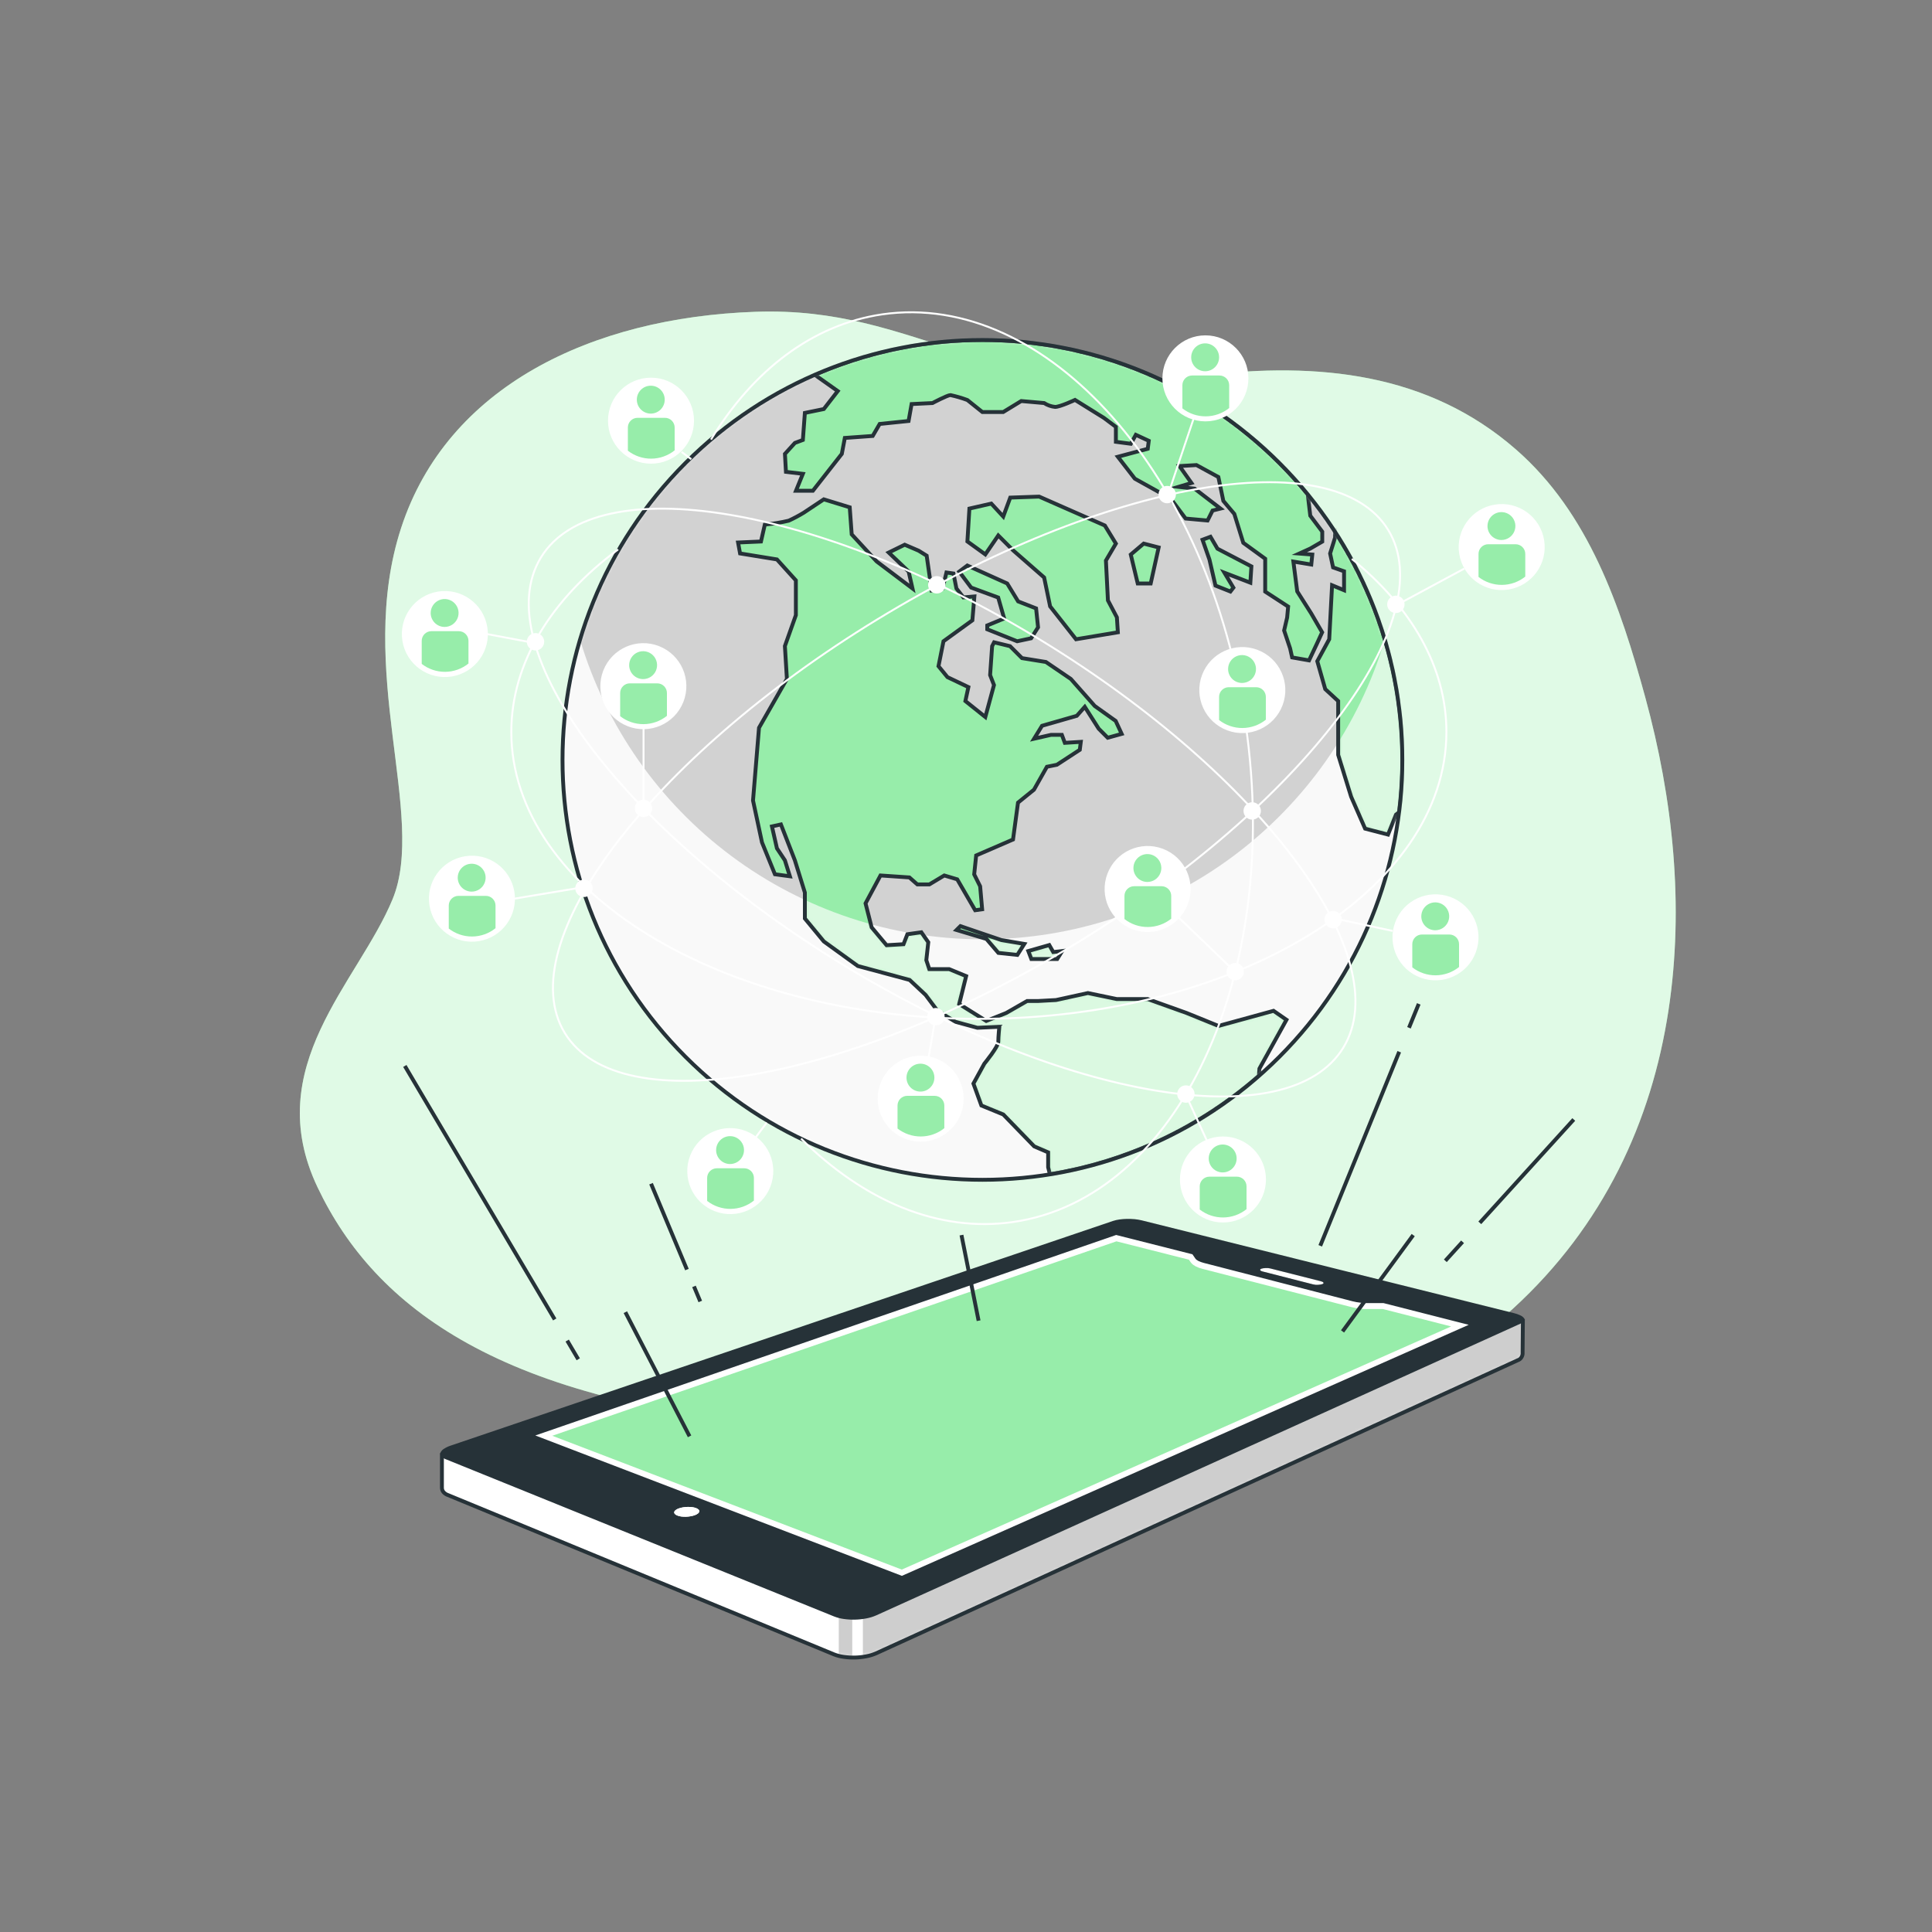 <svg width="500" height="500" viewBox="0 0 500 500" fill="none" xmlns="http://www.w3.org/2000/svg">
<rect x="0" y="0" width="500" height="500" fill="#808080" stroke="none"/>
<path d="M431.8 261.49C435.91 234.49 432.97 206.69 425.8 180.49C419.36 156.98 411.24 132.84 392.34 116.33C369.44 96.33 340.85 93.72 311.83 97.11C254.4 103.8 238 79.2 195.51 80.69C153.02 82.18 115.75 100.07 103.82 136.6C91.89 173.13 110.53 211.15 101.58 232.76C92.63 254.37 67.29 276 82.2 307.31C97.11 338.62 129.91 363.22 206 369.18C282.09 375.14 348.38 378.13 391.62 338.62C415 317.21 427.42 290.23 431.8 261.49Z" fill="#97EDAA"/>
<path opacity="0.7" d="M431.8 261.49C435.91 234.49 432.97 206.69 425.8 180.49C419.36 156.98 411.24 132.84 392.34 116.33C369.44 96.33 340.85 93.72 311.83 97.11C254.4 103.8 238 79.2 195.51 80.69C153.02 82.18 115.75 100.07 103.82 136.6C91.89 173.13 110.53 211.15 101.58 232.76C92.63 254.37 67.29 276 82.2 307.31C97.11 338.62 129.91 363.22 206 369.18C282.09 375.14 348.38 378.13 391.62 338.62C415 317.21 427.42 290.23 431.8 261.49Z" fill="white"/>
<path d="M394.05 350L394.12 341.8L292.07 317L114.37 376.46V385C114.362 385.411 114.501 385.811 114.76 386.13C115.071 386.495 115.475 386.768 115.93 386.92L215.83 428.15C216.647 428.469 217.5 428.687 218.37 428.8C220.311 429.077 222.285 429.026 224.21 428.65C225.091 428.486 225.95 428.221 226.77 427.86L392.86 352C393.205 351.879 393.5 351.647 393.7 351.34C393.973 350.949 394.097 350.474 394.05 350Z" fill="white"/>
<mask id="mask0_299543_136" style="mask-type:luminance" maskUnits="userSpaceOnUse" x="114" y="317" width="281" height="112">
<path d="M394.05 350L394.12 341.8L292.07 317L114.37 376.46V385C114.362 385.411 114.501 385.811 114.76 386.13C115.071 386.495 115.475 386.768 115.93 386.92L215.83 428.15C216.647 428.469 217.5 428.687 218.37 428.8C220.311 429.077 222.285 429.026 224.21 428.65C225.091 428.486 225.95 428.221 226.77 427.86L392.86 352C393.205 351.879 393.5 351.647 393.7 351.34C393.973 350.949 394.097 350.474 394.05 350Z" fill="white"/>
</mask>
<g mask="url(#mask0_299543_136)">
<path opacity="0.2" d="M393.7 351.36C393.97 350.972 394.094 350.501 394.05 350.03L394.12 341.83L292.07 317L223.31 340V428.76C223.61 428.76 223.92 428.68 224.21 428.62C225.091 428.456 225.95 428.191 226.77 427.83L392.86 352C393.202 351.884 393.497 351.659 393.7 351.36Z" fill="#0B0B0B"/>
<path opacity="0.2" d="M220.56 429.13V415.36H217.08V428.7C218.21 429.028 219.384 429.174 220.56 429.13Z" fill="#0B0B0B"/>
</g>
<path d="M394.05 350L394.12 341.8L292.07 317L114.37 376.46V385C114.362 385.411 114.501 385.811 114.76 386.13C115.071 386.495 115.475 386.768 115.93 386.92L215.83 428.15C216.647 428.469 217.5 428.687 218.37 428.8C220.311 429.077 222.285 429.026 224.21 428.65C225.091 428.486 225.95 428.221 226.77 427.86L392.86 352C393.205 351.879 393.5 351.647 393.7 351.34C393.973 350.949 394.097 350.474 394.05 350Z" stroke="#263238" stroke-miterlimit="10"/>
<path d="M341.84 331.61L328.77 328.3C328.577 328.25 328.379 328.216 328.18 328.2C327.97 328.2 327.75 328.2 327.54 328.2C327.339 328.206 327.139 328.223 326.94 328.25C326.774 328.276 326.61 328.316 326.45 328.37C326.339 328.404 326.239 328.466 326.16 328.55C326.144 328.579 326.136 328.612 326.136 328.645C326.136 328.678 326.144 328.711 326.16 328.74C326.207 328.825 326.281 328.892 326.37 328.93C326.508 329.005 326.656 329.059 326.81 329.09L339.88 332.43C340.081 332.475 340.285 332.508 340.49 332.53H341.14C341.344 332.521 341.548 332.501 341.75 332.47C341.917 332.447 342.081 332.406 342.24 332.35C342.346 332.312 342.441 332.25 342.52 332.17C342.539 332.14 342.548 332.105 342.548 332.07C342.548 332.035 342.539 332 342.52 331.97C342.467 331.884 342.391 331.815 342.3 331.77C342.156 331.701 342.005 331.648 341.85 331.61" fill="white"/>
<path d="M380.13 342.9L358.08 337.28H354.47C354.07 337.28 353.68 337.28 353.29 337.28C352.9 337.28 352.51 337.23 352.14 337.18C351.77 337.13 351.39 337.08 351.03 337.02C350.67 336.96 350.34 336.88 350.03 336.8L311.58 326.93L310.8 326.69C310.56 326.6 310.35 326.51 310.16 326.42C309.992 326.333 309.832 326.232 309.68 326.12C309.565 326.032 309.464 325.928 309.38 325.81L308.61 324.69L288.87 319.69L138.54 371.5L233.42 407.83L380.13 342.9Z" fill="#97EDAA" stroke="white" stroke-width="3" stroke-miterlimit="10"/>
<path d="M394.41 341.13C394.163 340.827 393.848 340.587 393.49 340.43C392.945 340.164 392.371 339.963 391.78 339.83L295.49 315.83C294.884 315.685 294.27 315.581 293.65 315.52C292.985 315.462 292.317 315.438 291.65 315.45C291.001 315.458 290.353 315.508 289.71 315.6C289.153 315.675 288.605 315.798 288.07 315.97L116.67 374.11C116.038 374.311 115.435 374.597 114.88 374.96C114.504 375.178 114.203 375.506 114.02 375.9C113.956 376.05 113.933 376.215 113.954 376.376C113.975 376.538 114.039 376.692 114.14 376.82C114.445 377.189 114.847 377.466 115.3 377.62L215.84 418.33C216.657 418.652 217.51 418.874 218.38 418.99C220.321 419.267 222.295 419.216 224.22 418.84C225.101 418.676 225.96 418.411 226.78 418.05L393.65 342.49C393.997 342.362 394.295 342.128 394.5 341.82C394.549 341.708 394.566 341.584 394.55 341.463C394.534 341.341 394.486 341.226 394.41 341.13ZM233.41 407.83L138.54 371.5L288.86 319.61L308.6 324.61L309.37 325.73C309.454 325.848 309.555 325.952 309.67 326.04C309.822 326.152 309.982 326.253 310.15 326.34C310.34 326.43 310.55 326.52 310.79 326.61L311.57 326.85L350 336.76C350.32 336.84 350.66 336.92 351 336.98C351.34 337.04 351.73 337.1 352.11 337.14C352.49 337.18 352.87 337.22 353.26 337.24C353.65 337.26 354.04 337.24 354.44 337.24H358.05L380.1 342.86L233.41 407.83ZM326.15 328.52C326.229 328.436 326.329 328.374 326.44 328.34C326.6 328.286 326.764 328.246 326.93 328.22C327.129 328.193 327.329 328.176 327.53 328.17C327.74 328.17 327.96 328.17 328.17 328.17C328.369 328.186 328.567 328.22 328.76 328.27L341.83 331.58C341.985 331.618 342.136 331.671 342.28 331.74C342.371 331.785 342.447 331.854 342.5 331.94C342.519 331.97 342.528 332.005 342.528 332.04C342.528 332.075 342.519 332.11 342.5 332.14C342.421 332.22 342.326 332.282 342.22 332.32C342.061 332.376 341.897 332.417 341.73 332.44C341.528 332.471 341.324 332.491 341.12 332.5H340.47C340.265 332.478 340.061 332.445 339.86 332.4L326.79 329.06C326.636 329.029 326.488 328.975 326.35 328.9C326.261 328.862 326.187 328.795 326.14 328.71C326.127 328.679 326.122 328.646 326.126 328.612C326.129 328.579 326.141 328.548 326.16 328.52H326.15ZM180.67 391.66C180.436 391.848 180.172 391.997 179.89 392.1C179.524 392.237 179.146 392.337 178.76 392.4C178.348 392.478 177.93 392.522 177.51 392.53C177.102 392.541 176.695 392.521 176.29 392.47C175.948 392.42 175.613 392.332 175.29 392.21C175.046 392.122 174.824 391.982 174.64 391.8C174.581 391.738 174.536 391.664 174.508 391.583C174.48 391.502 174.471 391.415 174.48 391.33C174.529 391.136 174.646 390.966 174.81 390.85C175.042 390.658 175.306 390.509 175.59 390.41C175.956 390.273 176.334 390.173 176.72 390.11C177.13 390.039 177.544 389.999 177.96 389.99C178.364 389.979 178.769 389.999 179.17 390.05C179.511 390.098 179.846 390.181 180.17 390.3C180.414 390.382 180.637 390.519 180.82 390.7C180.884 390.759 180.933 390.832 180.963 390.914C180.992 390.996 181.002 391.084 180.99 391.17C180.947 391.367 180.833 391.542 180.67 391.66Z" fill="#263238"/>
<path d="M180.16 390.3C179.836 390.182 179.501 390.098 179.16 390.05C178.759 390 178.354 389.979 177.95 389.99C177.534 389.999 177.12 390.039 176.71 390.11C176.324 390.173 175.946 390.274 175.58 390.41C175.296 390.509 175.032 390.658 174.8 390.85C174.636 390.966 174.519 391.136 174.47 391.33C174.461 391.415 174.471 391.502 174.498 391.583C174.526 391.664 174.571 391.738 174.63 391.8C174.814 391.982 175.036 392.122 175.28 392.21C175.603 392.333 175.938 392.42 176.28 392.47C176.685 392.521 177.092 392.541 177.5 392.53C177.92 392.522 178.338 392.478 178.75 392.4C179.136 392.337 179.514 392.237 179.88 392.1C180.162 391.997 180.426 391.848 180.66 391.66C180.82 391.54 180.93 391.366 180.97 391.17C180.982 391.084 180.972 390.996 180.943 390.914C180.913 390.832 180.864 390.759 180.8 390.7C180.617 390.519 180.394 390.382 180.15 390.3" fill="white"/>
<path d="M146.79 346.94L149.65 351.78" stroke="#263238" stroke-miterlimit="10"/>
<path d="M104.77 275.87L143.56 341.47" stroke="#263238" stroke-miterlimit="10"/>
<path d="M179.6 332.92L181.23 336.82" stroke="#263238" stroke-miterlimit="10"/>
<path d="M168.49 306.34L177.78 328.56" stroke="#263238" stroke-miterlimit="10"/>
<path d="M362.12 272.19L341.68 322.41" stroke="#263238" stroke-miterlimit="10"/>
<path d="M367.17 259.8L364.64 265.99" stroke="#263238" stroke-miterlimit="10"/>
<path d="M378.51 321.38L374.05 326.29" stroke="#263238" stroke-miterlimit="10"/>
<path d="M407.29 289.72L382.97 316.47" stroke="#263238" stroke-miterlimit="10"/>
<path d="M161.84 339.59L178.46 371.72" stroke="#263238" stroke-miterlimit="10"/>
<path d="M365.74 319.64L347.45 344.57" stroke="#263238" stroke-miterlimit="10"/>
<path d="M248.83 319.64L253.26 341.8" stroke="#263238" stroke-miterlimit="10"/>
<path d="M168.48 119.75C174.489 119.75 179.36 114.879 179.36 108.87C179.36 102.861 174.489 97.99 168.48 97.99C162.471 97.99 157.6 102.861 157.6 108.87C157.6 114.879 162.471 119.75 168.48 119.75Z" fill="white" stroke="white" stroke-width="0.5" stroke-miterlimit="10"/>
<path d="M172.09 108.13H165C164.334 108.13 163.696 108.394 163.225 108.865C162.754 109.336 162.49 109.974 162.49 110.64V116.64C164.224 117.991 166.363 118.717 168.561 118.7C170.758 118.684 172.886 117.926 174.6 116.55V110.69C174.607 110.356 174.547 110.024 174.423 109.714C174.3 109.404 174.117 109.121 173.883 108.883C173.649 108.644 173.37 108.455 173.062 108.326C172.754 108.196 172.424 108.13 172.09 108.13Z" fill="#97EDAA"/>
<path d="M168.42 107.04C170.414 107.04 172.03 105.424 172.03 103.43C172.03 101.436 170.414 99.82 168.42 99.82C166.426 99.82 164.81 101.436 164.81 103.43C164.81 105.424 166.426 107.04 168.42 107.04Z" fill="#97EDAA"/>
<path d="M199.131 307.039C201.318 301.442 198.554 295.132 192.957 292.946C187.36 290.759 181.05 293.523 178.863 299.12C176.677 304.717 179.441 311.027 185.038 313.214C190.635 315.4 196.945 312.636 199.131 307.039Z" fill="white" stroke="white" stroke-width="0.5" stroke-miterlimit="10"/>
<path d="M192.61 302.35H185.51C184.847 302.35 184.211 302.613 183.742 303.082C183.273 303.551 183.01 304.187 183.01 304.85V310.8C184.742 312.15 186.88 312.875 189.076 312.859C191.272 312.843 193.398 312.086 195.11 310.71V304.85C195.11 304.187 194.847 303.551 194.378 303.082C193.909 302.613 193.273 302.35 192.61 302.35Z" fill="#97EDAA"/>
<path d="M188.94 301.25C189.654 301.25 190.352 301.038 190.946 300.642C191.539 300.245 192.002 299.681 192.275 299.021C192.548 298.362 192.62 297.636 192.481 296.936C192.341 296.235 191.998 295.592 191.493 295.087C190.988 294.582 190.345 294.239 189.644 294.099C188.944 293.96 188.218 294.032 187.559 294.305C186.899 294.578 186.335 295.041 185.938 295.634C185.542 296.228 185.33 296.926 185.33 297.64C185.33 298.114 185.423 298.583 185.605 299.021C185.786 299.459 186.052 299.857 186.387 300.193C186.723 300.528 187.121 300.794 187.559 300.975C187.997 301.157 188.466 301.25 188.94 301.25Z" fill="#97EDAA"/>
<path d="M331.09 273.506C373.528 231.068 373.528 162.262 331.09 119.823C288.652 77.385 219.846 77.385 177.407 119.824C134.969 162.262 134.969 231.068 177.407 273.506C219.846 315.944 288.652 315.944 331.09 273.506Z" fill="white"/>
<mask id="mask1_299543_136" style="mask-type:luminance" maskUnits="userSpaceOnUse" x="145" y="87" width="218" height="219">
<path d="M331.09 273.506C373.528 231.068 373.528 162.262 331.09 119.823C288.652 77.385 219.846 77.385 177.407 119.824C134.969 162.262 134.969 231.068 177.407 273.506C219.846 315.944 288.652 315.944 331.09 273.506Z" fill="white"/>
</mask>
<g mask="url(#mask1_299543_136)">
<path opacity="0.18" d="M331.09 273.506C373.528 231.068 373.528 162.262 331.09 119.823C288.652 77.385 219.846 77.385 177.407 119.824C134.969 162.262 134.969 231.068 177.407 273.506C219.846 315.944 288.652 315.944 331.09 273.506Z" fill="#0B0B0B"/>
<path opacity="0.86" d="M254.25 243.09C230.858 243.088 208.091 235.541 189.33 221.57C170.569 207.6 156.815 187.95 150.11 165.54C145.274 181.76 144.294 198.885 147.247 215.55C150.2 232.216 157.005 247.961 167.12 261.531C177.235 275.102 190.379 286.122 205.507 293.714C220.634 301.305 237.325 305.259 254.25 305.259C271.175 305.259 287.866 301.305 302.993 293.714C318.121 286.122 331.265 275.102 341.38 261.531C351.495 247.961 358.3 232.216 361.253 215.55C364.206 198.885 363.226 181.76 358.39 165.54C351.684 187.949 337.929 207.598 319.168 221.568C300.407 235.539 277.641 243.086 254.25 243.09Z" fill="white"/>
<path d="M250.34 146.36L260.66 151L263.49 155.64L268.14 157.45L268.65 162.35L266.85 165.19L263.24 165.96L255.5 162.86V161.86L259.88 160.06L258.33 154.64L251.33 152.06L248.24 147.94L250.34 146.36ZM315.34 265.51L307.09 262.16L297 258.55H289L281.55 257L273.29 258.81L268.65 259.06H265.81L260.4 262.16L255.24 264.22L248.24 259.84L250.04 252.62L245.66 250.81H240.5L239.73 248.49L240.24 243.85L238.44 241.27L234.83 241.78L233.83 244.36L229.45 244.62L225.58 240L224 233.79L227.87 226.57L235.35 227.08L237.41 228.89H240.51L244.38 226.57L247.73 227.57L252.37 235.57L254.18 235.32L253.66 229.38L252.12 226.29L252.63 221.39L262.17 217.26L263.46 207.72L267.59 204.37L270.94 198.44L273.52 197.92L279.45 194.05L279.71 191.99L275.58 192.25L274.81 190.18H272L267.62 191.18L269.68 187.83L278.68 185.25L280.74 182.93L284.35 188.6L286.68 190.93L290.29 189.93L288.74 186.58L283.32 182.71L277.13 175.71L270.68 171.32L264.49 170.32L261.4 167.23L257.27 166.23L256.76 167.23L256.24 174.71L257.24 177.29L255 185.56L249.84 181.43L250.62 177.82L245.2 175.24L242.88 172.41L244.17 165.96L251.65 160.54L252.17 154.35L249.33 154.61L247.52 152.29L246.75 148.42L244.94 148.16L243.94 152.29L241.11 152.81L239.82 143.81L237.75 142.52L234.14 140.97L230 143L235.15 147.91L236.15 152.29L226.87 145.29L220.42 138.29L219.91 131.29L213.2 129.23L208 132.69C206.75 133.449 205.458 134.137 204.13 134.75C202.094 135.235 200.025 135.57 197.94 135.75L196.94 140.14L191.01 140.4L191.53 143.23L201.07 144.78L205.97 150.2V159.2L203.13 167.2L203.65 175.71L196.43 188.35L194.88 207.17L197.2 218.01L200.55 226.26L204.42 226.78L203.13 222.65L201.07 219.55L199.78 213.88L202.1 213.36L205.71 222.65L208.3 231V237.71L213.2 243.64L222 250L235.41 253.61L239.54 257.48L242.63 261.6L247.27 264.44L252.95 265.99L258.62 265.73C258.62 265.73 258.36 268.31 258.36 269.6C258.36 270.89 254.75 275.27 254.75 275.27L251.92 280.43L253.98 286.1L259.65 288.43L267.65 296.68L271.26 298.23V302.09L271.71 303.9C291.773 300.655 310.518 291.828 325.8 278.43L325.94 276.56L332.94 263.92L329.59 261.6L315.34 265.51ZM342.17 163.64L339.33 158.74L335.72 153.06L334.72 145.33L339.36 146.1L339.62 143.52L336.26 143.26L339.1 141.97L342.2 140.17V137.59L339.1 133.46L338.44 127.91C323.444 109.565 302.867 96.618 279.839 91.039C256.81 85.46 232.59 87.553 210.86 97L216.81 101.21L213.2 105.86L208.3 106.86L207.78 113.86L205.72 114.63L203.14 117.47L203.4 122.11L207.78 122.63L206 127H210.38L217.86 117.46L218.64 113.34L225.86 112.82L227.66 109.72L235.14 108.95L235.92 104.57L241.33 104.31C241.33 104.31 245.2 102.25 245.98 102.25C247.469 102.571 248.933 102.999 250.36 103.53L254.23 106.63H259.64L264.29 103.79L270.22 104.31C271.074 104.865 272.047 105.208 273.06 105.31C274.35 105.31 278.21 103.5 278.21 103.5L285.69 108.15L288.79 110.47V114.34L292.66 114.85L293.95 112.53L297.3 114.08L297.04 116.14L289.3 118.21L293.69 123.88L302.97 129.04L306.84 134.2L312.52 134.71L313.81 132.13L315.87 131.62L309.16 126.46L305 126L308.35 125L305.25 120.62L309.64 120.36L315.31 123.45L316.6 129.64L319.44 133L321.76 140.48L327.43 144.6V153.11L333.37 156.98L333.11 159.82L332.33 163.17L333.88 167.81L334.4 170.14L338.78 170.91L340.85 166.52L342.17 163.64ZM345.52 137.64V139.12L344.23 143.24L345 146.85L347.84 147.85V152.75L344.74 151.46L344 165.44L340.91 171.12L342.97 178.34L346.32 181.43V195.36L349.67 206.19L353.29 214.45L359.22 215.99L361.28 210.83L362.12 210.18C362.678 205.698 362.959 201.186 362.96 196.67C362.981 175.725 356.919 155.225 345.51 137.66L345.52 137.64ZM285.93 136L268.93 128.52L261.45 128.78L259.64 133.68L256.55 130.33L250.88 131.62L250.36 140.13L255 143.48L258.35 138.58L262.22 142.45L270.22 149.45L271.77 156.93L278.47 165.44L289.3 163.64L289.05 159.77L286.73 155.38L286.21 145.07L288.79 140.68L285.93 136ZM299.86 141.68L295.99 140.68L292.64 143.52L294.44 151H297.8L299.86 141.68ZM323.86 146.58L315.08 142L313.27 138.91L311.21 139.68L313.01 144.84L314.56 151.55L318.43 153.09L319.2 152.09L316.88 148.22L323.59 150.8L323.86 146.58ZM248.55 239.68L247.55 240.68L255.29 243L258.38 246.61L263.29 247.13L265.09 244.29L259.16 243.29L248.55 239.68ZM271.55 244.58L266.13 246.13L266.91 248.19H273.61L274.9 246.13L272.58 246.39L271.55 244.58Z" fill="#97EDAA"/>
<mask id="mask2_299543_136" style="mask-type:luminance" maskUnits="userSpaceOnUse" x="191" y="87" width="172" height="217">
<path d="M250.34 146.36L260.66 151L263.49 155.64L268.14 157.45L268.65 162.35L266.85 165.19L263.24 165.96L255.5 162.86V161.86L259.88 160.06L258.33 154.64L251.33 152.06L248.24 147.94L250.34 146.36ZM315.34 265.51L307.09 262.16L297 258.55H289L281.55 257L273.29 258.81L268.65 259.06H265.81L260.4 262.16L255.24 264.22L248.24 259.84L250.04 252.62L245.66 250.81H240.5L239.73 248.49L240.24 243.85L238.44 241.27L234.83 241.78L233.83 244.36L229.45 244.62L225.58 240L224 233.79L227.87 226.57L235.35 227.08L237.41 228.89H240.51L244.38 226.57L247.73 227.57L252.37 235.57L254.18 235.32L253.66 229.38L252.12 226.29L252.63 221.39L262.17 217.26L263.46 207.72L267.59 204.37L270.94 198.44L273.52 197.92L279.45 194.05L279.71 191.99L275.58 192.25L274.81 190.18H272L267.62 191.18L269.68 187.83L278.68 185.25L280.74 182.93L284.35 188.6L286.68 190.93L290.29 189.93L288.74 186.58L283.32 182.71L277.13 175.71L270.68 171.32L264.49 170.32L261.4 167.23L257.27 166.23L256.76 167.23L256.24 174.71L257.24 177.29L255 185.56L249.84 181.43L250.62 177.82L245.2 175.24L242.88 172.41L244.17 165.96L251.65 160.54L252.17 154.35L249.33 154.61L247.52 152.29L246.75 148.42L244.94 148.16L243.94 152.29L241.11 152.81L239.82 143.81L237.75 142.52L234.14 140.97L230 143L235.15 147.91L236.15 152.29L226.87 145.29L220.42 138.29L219.91 131.29L213.2 129.23L208 132.69C206.75 133.449 205.458 134.137 204.13 134.75C202.094 135.235 200.025 135.57 197.94 135.75L196.94 140.14L191.01 140.4L191.53 143.23L201.07 144.78L205.97 150.2V159.2L203.13 167.2L203.65 175.71L196.43 188.35L194.88 207.17L197.2 218.01L200.55 226.26L204.42 226.78L203.13 222.65L201.07 219.55L199.78 213.88L202.1 213.36L205.71 222.65L208.3 231V237.71L213.2 243.64L222 250L235.41 253.61L239.54 257.48L242.63 261.6L247.27 264.44L252.95 265.99L258.62 265.73C258.62 265.73 258.36 268.31 258.36 269.6C258.36 270.89 254.75 275.27 254.75 275.27L251.92 280.43L253.98 286.1L259.65 288.43L267.65 296.68L271.26 298.23V302.09L271.71 303.9C291.773 300.655 310.518 291.828 325.8 278.43L325.94 276.56L332.94 263.92L329.59 261.6L315.34 265.51ZM342.17 163.64L339.33 158.74L335.72 153.06L334.72 145.33L339.36 146.1L339.62 143.52L336.26 143.26L339.1 141.97L342.2 140.17V137.59L339.1 133.46L338.44 127.91C323.444 109.565 302.867 96.618 279.839 91.039C256.81 85.46 232.59 87.553 210.86 97L216.81 101.21L213.2 105.86L208.3 106.86L207.78 113.86L205.72 114.63L203.14 117.47L203.4 122.11L207.78 122.63L206 127H210.38L217.86 117.46L218.64 113.34L225.86 112.82L227.66 109.72L235.14 108.95L235.92 104.57L241.33 104.31C241.33 104.31 245.2 102.25 245.98 102.25C247.469 102.571 248.933 102.999 250.36 103.53L254.23 106.63H259.64L264.29 103.79L270.22 104.31C271.074 104.865 272.047 105.208 273.06 105.31C274.35 105.31 278.21 103.5 278.21 103.5L285.69 108.15L288.79 110.47V114.34L292.66 114.85L293.95 112.53L297.3 114.08L297.04 116.14L289.3 118.21L293.69 123.88L302.97 129.04L306.84 134.2L312.52 134.71L313.81 132.13L315.87 131.62L309.16 126.46L305 126L308.35 125L305.25 120.62L309.64 120.36L315.31 123.45L316.6 129.64L319.44 133L321.76 140.48L327.43 144.6V153.11L333.37 156.98L333.11 159.82L332.33 163.17L333.88 167.81L334.4 170.14L338.78 170.91L340.85 166.52L342.17 163.64ZM345.52 137.64V139.12L344.23 143.24L345 146.85L347.84 147.85V152.75L344.74 151.46L344 165.44L340.91 171.12L342.97 178.34L346.32 181.43V195.36L349.67 206.19L353.29 214.45L359.22 215.99L361.28 210.83L362.12 210.18C362.678 205.698 362.959 201.186 362.96 196.67C362.981 175.725 356.919 155.225 345.51 137.66L345.52 137.64ZM285.93 136L268.93 128.52L261.45 128.78L259.64 133.68L256.55 130.33L250.88 131.62L250.36 140.13L255 143.48L258.35 138.58L262.22 142.45L270.22 149.45L271.77 156.93L278.47 165.44L289.3 163.64L289.05 159.77L286.73 155.38L286.21 145.07L288.79 140.68L285.93 136ZM299.86 141.68L295.99 140.68L292.64 143.52L294.44 151H297.8L299.86 141.68ZM323.86 146.58L315.08 142L313.27 138.91L311.21 139.68L313.01 144.84L314.56 151.55L318.43 153.09L319.2 152.09L316.88 148.22L323.59 150.8L323.86 146.58ZM248.55 239.68L247.55 240.68L255.29 243L258.38 246.61L263.29 247.13L265.09 244.29L259.16 243.29L248.55 239.68ZM271.55 244.58L266.13 246.13L266.91 248.19H273.61L274.9 246.13L272.58 246.39L271.55 244.58Z" fill="white"/>
</mask>
<g mask="url(#mask2_299543_136)">
<path opacity="0.65" d="M254.25 243.09C230.859 243.088 208.091 235.541 189.33 221.57C170.569 207.6 156.815 187.95 150.11 165.54C145.274 181.76 144.294 198.885 147.247 215.55C150.2 232.216 157.005 247.961 167.12 261.531C177.235 275.102 190.38 286.122 205.507 293.714C220.634 301.305 237.325 305.259 254.25 305.259C271.175 305.259 287.866 301.305 302.993 293.714C318.121 286.122 331.265 275.102 341.38 261.531C351.495 247.961 358.3 232.216 361.253 215.55C364.206 198.885 363.226 181.76 358.39 165.54C351.684 187.949 337.929 207.598 319.168 221.568C300.407 235.539 277.641 243.086 254.25 243.09Z" fill="white"/>
</g>
<path d="M250.34 146.36L260.66 151L263.49 155.64L268.14 157.45L268.65 162.35L266.85 165.19L263.24 165.96L255.5 162.86V161.86L259.88 160.06L258.33 154.64L251.33 152.06L248.24 147.94L250.34 146.36ZM315.34 265.51L307.09 262.16L297 258.55H289L281.55 257L273.29 258.81L268.65 259.06H265.81L260.4 262.16L255.24 264.22L248.24 259.84L250.04 252.62L245.66 250.81H240.5L239.73 248.49L240.24 243.85L238.44 241.27L234.83 241.78L233.83 244.36L229.45 244.62L225.58 240L224 233.79L227.87 226.57L235.35 227.08L237.41 228.89H240.51L244.38 226.57L247.73 227.57L252.37 235.57L254.18 235.32L253.66 229.38L252.12 226.29L252.63 221.39L262.17 217.26L263.46 207.72L267.59 204.37L270.94 198.44L273.52 197.92L279.45 194.05L279.71 191.99L275.58 192.25L274.81 190.18H272L267.62 191.18L269.68 187.83L278.68 185.25L280.74 182.93L284.35 188.6L286.68 190.93L290.29 189.93L288.74 186.58L283.32 182.71L277.13 175.71L270.68 171.32L264.49 170.32L261.4 167.23L257.27 166.23L256.76 167.23L256.24 174.71L257.24 177.29L255 185.56L249.84 181.43L250.62 177.82L245.2 175.24L242.88 172.41L244.17 165.96L251.65 160.54L252.17 154.35L249.33 154.61L247.52 152.29L246.75 148.42L244.94 148.16L243.94 152.29L241.11 152.81L239.82 143.81L237.75 142.52L234.14 140.97L230 143L235.15 147.91L236.15 152.29L226.87 145.29L220.42 138.29L219.91 131.29L213.2 129.23L208 132.69C206.75 133.449 205.458 134.137 204.13 134.75C202.094 135.235 200.025 135.57 197.94 135.75L196.94 140.14L191.01 140.4L191.53 143.23L201.07 144.78L205.97 150.2V159.2L203.13 167.2L203.65 175.71L196.43 188.35L194.88 207.17L197.2 218.01L200.55 226.26L204.42 226.78L203.13 222.65L201.07 219.55L199.78 213.88L202.1 213.36L205.71 222.65L208.3 231V237.71L213.2 243.64L222 250L235.41 253.61L239.54 257.48L242.63 261.6L247.27 264.44L252.95 265.99L258.62 265.73C258.62 265.73 258.36 268.31 258.36 269.6C258.36 270.89 254.75 275.27 254.75 275.27L251.92 280.43L253.98 286.1L259.65 288.43L267.65 296.68L271.26 298.23V302.09L271.71 303.9C291.773 300.655 310.518 291.828 325.8 278.43L325.94 276.56L332.94 263.92L329.59 261.6L315.34 265.51ZM342.17 163.64L339.33 158.74L335.72 153.06L334.72 145.33L339.36 146.1L339.62 143.52L336.26 143.26L339.1 141.97L342.2 140.17V137.59L339.1 133.46L338.44 127.91C323.444 109.565 302.867 96.618 279.839 91.039C256.81 85.46 232.59 87.553 210.86 97L216.81 101.21L213.2 105.86L208.3 106.86L207.78 113.86L205.72 114.63L203.14 117.47L203.4 122.11L207.78 122.63L206 127H210.38L217.86 117.46L218.64 113.34L225.86 112.82L227.66 109.72L235.14 108.95L235.92 104.57L241.33 104.31C241.33 104.31 245.2 102.25 245.98 102.25C247.469 102.571 248.933 102.999 250.36 103.53L254.23 106.63H259.64L264.29 103.79L270.22 104.31C271.074 104.865 272.047 105.208 273.06 105.31C274.35 105.31 278.21 103.5 278.21 103.5L285.69 108.15L288.79 110.47V114.34L292.66 114.85L293.95 112.53L297.3 114.08L297.04 116.14L289.3 118.21L293.69 123.88L302.97 129.04L306.84 134.2L312.52 134.71L313.81 132.13L315.87 131.62L309.16 126.46L305 126L308.35 125L305.25 120.62L309.64 120.36L315.31 123.45L316.6 129.64L319.44 133L321.76 140.48L327.43 144.6V153.11L333.37 156.98L333.11 159.82L332.33 163.17L333.88 167.81L334.4 170.14L338.78 170.91L340.85 166.52L342.17 163.64ZM345.52 137.64V139.12L344.23 143.24L345 146.85L347.84 147.85V152.75L344.74 151.46L344 165.44L340.91 171.12L342.97 178.34L346.32 181.43V195.36L349.67 206.19L353.29 214.45L359.22 215.99L361.28 210.83L362.12 210.18C362.678 205.698 362.959 201.186 362.96 196.67C362.981 175.725 356.919 155.225 345.51 137.66L345.52 137.64ZM285.93 136L268.93 128.52L261.45 128.78L259.64 133.68L256.55 130.33L250.88 131.62L250.36 140.13L255 143.48L258.35 138.58L262.22 142.45L270.22 149.45L271.77 156.93L278.47 165.44L289.3 163.64L289.05 159.77L286.73 155.38L286.21 145.07L288.79 140.68L285.93 136ZM299.86 141.68L295.99 140.68L292.64 143.52L294.44 151H297.8L299.86 141.68ZM323.86 146.58L315.08 142L313.27 138.91L311.21 139.68L313.01 144.84L314.56 151.55L318.43 153.09L319.2 152.09L316.88 148.22L323.59 150.8L323.86 146.58ZM248.55 239.68L247.55 240.68L255.29 243L258.38 246.61L263.29 247.13L265.09 244.29L259.16 243.29L248.55 239.68ZM271.55 244.58L266.13 246.13L266.91 248.19H273.61L274.9 246.13L272.58 246.39L271.55 244.58Z" stroke="#263238" stroke-miterlimit="10"/>
</g>
<path d="M331.09 273.506C373.528 231.068 373.528 162.262 331.09 119.823C288.652 77.385 219.846 77.385 177.407 119.824C134.969 162.262 134.969 231.068 177.407 273.506C219.846 315.944 288.652 315.944 331.09 273.506Z" stroke="#263238" stroke-miterlimit="10"/>
<path d="M390.385 152.318C396.316 151.352 400.34 145.761 399.374 139.83C398.409 133.9 392.818 129.875 386.887 130.841C380.956 131.807 376.932 137.398 377.897 143.328C378.863 149.259 384.454 153.284 390.385 152.318Z" fill="white" stroke="white" stroke-width="0.5" stroke-miterlimit="10"/>
<path d="M392.24 140.85H385.14C384.811 140.85 384.485 140.915 384.181 141.041C383.877 141.167 383.601 141.353 383.369 141.586C383.136 141.819 382.952 142.096 382.827 142.4C382.702 142.705 382.639 143.031 382.64 143.36V149.31C384.372 150.66 386.51 151.385 388.706 151.369C390.902 151.353 393.028 150.596 394.74 149.22V143.36C394.741 143.031 394.678 142.705 394.553 142.4C394.428 142.096 394.244 141.819 394.011 141.586C393.779 141.353 393.503 141.167 393.199 141.041C392.895 140.915 392.569 140.85 392.24 140.85Z" fill="#97EDAA"/>
<path d="M388.57 139.75C389.284 139.75 389.982 139.538 390.576 139.142C391.169 138.745 391.632 138.181 391.905 137.522C392.178 136.862 392.25 136.136 392.111 135.436C391.971 134.735 391.627 134.092 391.123 133.587C390.618 133.083 389.975 132.739 389.274 132.599C388.574 132.46 387.848 132.532 387.188 132.805C386.529 133.078 385.965 133.541 385.568 134.134C385.172 134.728 384.96 135.426 384.96 136.14C384.96 136.614 385.053 137.084 385.235 137.522C385.416 137.96 385.682 138.357 386.017 138.693C386.353 139.028 386.75 139.294 387.188 139.475C387.626 139.657 388.096 139.75 388.57 139.75Z" fill="#97EDAA"/>
<path d="M311.96 108.8C317.969 108.8 322.84 103.929 322.84 97.92C322.84 91.911 317.969 87.04 311.96 87.04C305.951 87.04 301.08 91.911 301.08 97.92C301.08 103.929 305.951 108.8 311.96 108.8Z" fill="white" stroke="white" stroke-width="0.5" stroke-miterlimit="10"/>
<path d="M315.56 97.18H308.47C307.811 97.191 307.183 97.46 306.721 97.929C306.259 98.399 306 99.031 306 99.69V105.69C307.734 107.041 309.873 107.767 312.071 107.75C314.268 107.734 316.396 106.976 318.11 105.6V99.69C318.11 99.357 318.044 99.027 317.915 98.72C317.787 98.413 317.598 98.135 317.361 97.901C317.123 97.667 316.842 97.483 316.533 97.359C316.224 97.236 315.893 97.175 315.56 97.18Z" fill="#97EDAA"/>
<path d="M311.89 96.08C313.884 96.08 315.5 94.464 315.5 92.47C315.5 90.476 313.884 88.86 311.89 88.86C309.896 88.86 308.28 90.476 308.28 92.47C308.28 94.464 309.896 96.08 311.89 96.08Z" fill="#97EDAA"/>
<path d="M116.878 174.828C122.809 173.863 126.834 168.272 125.868 162.341C124.902 156.41 119.311 152.386 113.38 153.351C107.45 154.317 103.425 159.908 104.391 165.839C105.357 171.77 110.947 175.794 116.878 174.828Z" fill="white" stroke="white" stroke-width="0.5" stroke-miterlimit="10"/>
<path d="M118.74 163.35H111.64C111.311 163.35 110.985 163.415 110.681 163.541C110.377 163.667 110.101 163.853 109.869 164.086C109.636 164.319 109.452 164.596 109.327 164.9C109.202 165.205 109.139 165.531 109.14 165.86V171.81C110.872 173.16 113.01 173.885 115.206 173.869C117.402 173.853 119.528 173.096 121.24 171.72V165.86C121.241 165.531 121.178 165.205 121.053 164.9C120.928 164.596 120.744 164.319 120.511 164.086C120.279 163.853 120.003 163.667 119.699 163.541C119.395 163.415 119.069 163.35 118.74 163.35Z" fill="#97EDAA"/>
<path d="M115.07 162.25C115.784 162.25 116.482 162.038 117.076 161.642C117.669 161.245 118.132 160.681 118.405 160.022C118.678 159.362 118.75 158.636 118.611 157.936C118.471 157.235 118.128 156.592 117.623 156.087C117.118 155.583 116.475 155.239 115.774 155.099C115.074 154.96 114.348 155.032 113.689 155.305C113.029 155.578 112.465 156.041 112.068 156.634C111.672 157.228 111.46 157.926 111.46 158.64C111.46 159.597 111.84 160.516 112.517 161.193C113.194 161.87 114.113 162.25 115.07 162.25Z" fill="#97EDAA"/>
<path d="M123.888 243.323C129.819 242.357 133.843 236.766 132.877 230.835C131.912 224.904 126.321 220.88 120.39 221.845C114.459 222.811 110.435 228.402 111.4 234.333C112.366 240.264 117.957 244.288 123.888 243.323Z" fill="white" stroke="white" stroke-width="0.5" stroke-miterlimit="10"/>
<path d="M125.74 231.85H118.64C118.311 231.85 117.985 231.915 117.681 232.041C117.377 232.167 117.101 232.353 116.869 232.586C116.636 232.819 116.452 233.096 116.327 233.4C116.202 233.705 116.139 234.031 116.14 234.36V240.31C117.872 241.66 120.01 242.385 122.206 242.369C124.402 242.353 126.528 241.596 128.24 240.22V234.36C128.241 234.031 128.178 233.705 128.053 233.4C127.928 233.096 127.744 232.819 127.511 232.586C127.279 232.353 127.003 232.167 126.699 232.041C126.395 231.915 126.069 231.85 125.74 231.85Z" fill="#97EDAA"/>
<path d="M122.07 230.75C122.784 230.75 123.482 230.538 124.076 230.142C124.669 229.745 125.132 229.181 125.405 228.522C125.678 227.862 125.75 227.136 125.611 226.436C125.471 225.735 125.128 225.092 124.623 224.587C124.118 224.083 123.475 223.739 122.774 223.599C122.074 223.46 121.348 223.532 120.689 223.805C120.029 224.078 119.465 224.541 119.068 225.134C118.672 225.728 118.46 226.426 118.46 227.14C118.46 228.097 118.84 229.016 119.517 229.693C120.194 230.37 121.113 230.75 122.07 230.75Z" fill="#97EDAA"/>
<path d="M176.624 181.565C178.825 175.974 176.077 169.657 170.486 167.456C164.895 165.254 158.578 168.002 156.377 173.594C154.175 179.185 156.923 185.502 162.515 187.703C168.106 189.904 174.423 187.156 176.624 181.565Z" fill="white" stroke="white" stroke-width="0.5" stroke-miterlimit="10"/>
<path d="M170.11 176.85H163C162.337 176.85 161.701 177.113 161.232 177.582C160.763 178.051 160.5 178.687 160.5 179.35V185.35C162.232 186.7 164.37 187.425 166.566 187.409C168.762 187.393 170.888 186.636 172.6 185.26V179.4C172.607 179.068 172.547 178.739 172.425 178.43C172.303 178.122 172.121 177.841 171.889 177.603C171.657 177.366 171.381 177.177 171.075 177.048C170.77 176.918 170.442 176.851 170.11 176.85Z" fill="#97EDAA"/>
<path d="M166.44 175.75C167.154 175.75 167.852 175.538 168.446 175.142C169.039 174.745 169.502 174.181 169.775 173.522C170.048 172.862 170.12 172.136 169.981 171.436C169.841 170.735 169.498 170.092 168.993 169.587C168.488 169.083 167.845 168.739 167.144 168.599C166.444 168.46 165.718 168.532 165.059 168.805C164.399 169.078 163.835 169.541 163.438 170.134C163.042 170.728 162.83 171.426 162.83 172.14C162.83 172.614 162.923 173.084 163.105 173.522C163.286 173.96 163.552 174.357 163.887 174.693C164.223 175.028 164.621 175.294 165.059 175.475C165.497 175.657 165.966 175.75 166.44 175.75Z" fill="#97EDAA"/>
<path d="M238.27 295.21C244.279 295.21 249.15 290.339 249.15 284.33C249.15 278.321 244.279 273.45 238.27 273.45C232.261 273.45 227.39 278.321 227.39 284.33C227.39 290.339 232.261 295.21 238.27 295.21Z" fill="white" stroke="white" stroke-width="0.5" stroke-miterlimit="10"/>
<path d="M241.88 283.6H234.79C234.124 283.6 233.486 283.864 233.015 284.335C232.544 284.806 232.28 285.444 232.28 286.11V292.06C234.014 293.411 236.153 294.137 238.351 294.12C240.548 294.104 242.676 293.346 244.39 291.97V286.11C244.39 285.444 244.126 284.806 243.655 284.335C243.184 283.864 242.546 283.6 241.88 283.6Z" fill="#97EDAA"/>
<path d="M238.21 282.5C240.204 282.5 241.82 280.884 241.82 278.89C241.82 276.896 240.204 275.28 238.21 275.28C236.216 275.28 234.6 276.896 234.6 278.89C234.6 280.884 236.216 282.5 238.21 282.5Z" fill="#97EDAA"/>
<path d="M316.5 316.13C322.509 316.13 327.38 311.259 327.38 305.25C327.38 299.241 322.509 294.37 316.5 294.37C310.491 294.37 305.62 299.241 305.62 305.25C305.62 311.259 310.491 316.13 316.5 316.13Z" fill="white" stroke="white" stroke-width="0.5" stroke-miterlimit="10"/>
<path d="M320.1 304.52H313C312.336 304.52 311.699 304.783 311.229 305.252C310.758 305.72 310.493 306.356 310.49 307.02V313.02C312.224 314.371 314.363 315.097 316.561 315.08C318.758 315.064 320.886 314.306 322.6 312.93V307C322.595 306.34 322.329 305.71 321.861 305.245C321.392 304.781 320.76 304.52 320.1 304.52Z" fill="#97EDAA"/>
<path d="M316.43 303.42C318.424 303.42 320.04 301.804 320.04 299.81C320.04 297.816 318.424 296.2 316.43 296.2C314.436 296.2 312.82 297.816 312.82 299.81C312.82 301.804 314.436 303.42 316.43 303.42Z" fill="#97EDAA"/>
<path d="M381.718 246.331C383.79 240.691 380.899 234.439 375.259 232.366C369.619 230.293 363.366 233.185 361.293 238.825C359.22 244.465 362.112 250.717 367.752 252.79C373.392 254.863 379.645 251.971 381.718 246.331Z" fill="white" stroke="white" stroke-width="0.5" stroke-miterlimit="10"/>
<path d="M375.11 241.85H368C367.337 241.85 366.701 242.113 366.232 242.582C365.763 243.051 365.5 243.687 365.5 244.35V250.35C367.232 251.7 369.37 252.425 371.566 252.409C373.762 252.393 375.888 251.636 377.6 250.26V244.4C377.607 244.068 377.547 243.739 377.425 243.43C377.303 243.122 377.121 242.841 376.889 242.603C376.657 242.366 376.381 242.177 376.075 242.048C375.77 241.918 375.442 241.851 375.11 241.85Z" fill="#97EDAA"/>
<path d="M371.44 240.75C372.154 240.75 372.852 240.538 373.446 240.142C374.039 239.745 374.502 239.181 374.775 238.522C375.048 237.862 375.12 237.136 374.981 236.436C374.841 235.735 374.497 235.092 373.993 234.587C373.488 234.083 372.845 233.739 372.144 233.599C371.444 233.46 370.718 233.532 370.058 233.805C369.399 234.078 368.835 234.541 368.438 235.134C368.042 235.728 367.83 236.426 367.83 237.14C367.83 238.097 368.21 239.016 368.887 239.693C369.564 240.37 370.483 240.75 371.44 240.75Z" fill="#97EDAA"/>
<path d="M349.86 144.64C365.22 157.09 374.33 172.64 374.33 189.42C374.33 230.42 320.16 263.68 253.33 263.68C186.5 263.68 132.33 230.43 132.33 189.42C132.33 171.48 142.7 155.03 159.96 142.19" stroke="white" stroke-width="0.5" stroke-miterlimit="10"/>
<path d="M184 113.75C194.89 95.9 210.2 84 228.34 81.35C270.96 75.21 313.07 122.82 322.41 187.69C331.75 252.56 304.78 310.12 262.17 316.26C242.77 319.05 223.47 310.71 207.32 294.67" stroke="white" stroke-width="0.5" stroke-miterlimit="10"/>
<path d="M347.644 271.133C361.806 247.95 326.801 200.758 269.458 165.728C212.114 130.698 154.148 121.095 139.985 144.278C125.823 167.462 160.828 214.653 218.172 249.683C275.515 284.713 333.482 294.317 347.644 271.133Z" stroke="white" stroke-width="0.5" stroke-miterlimit="10"/>
<path d="M278.366 244.235C337.213 208.286 373.437 160.351 359.275 137.167C345.112 113.984 285.927 124.332 227.08 160.28C168.233 196.229 132.009 244.165 146.171 267.348C160.334 290.531 219.519 280.183 278.366 244.235Z" stroke="white" stroke-width="0.5" stroke-miterlimit="10"/>
<path d="M304.07 128C304.07 127.604 303.953 127.218 303.733 126.889C303.513 126.56 303.201 126.304 302.835 126.152C302.47 126.001 302.068 125.961 301.68 126.038C301.292 126.116 300.936 126.306 300.656 126.586C300.376 126.865 300.186 127.222 300.108 127.61C300.031 127.998 300.071 128.4 300.222 128.765C300.374 129.131 300.63 129.443 300.959 129.663C301.288 129.883 301.674 130 302.07 130C302.6 130 303.109 129.789 303.484 129.414C303.859 129.039 304.07 128.53 304.07 128Z" fill="white" stroke="white" stroke-width="0.5" stroke-miterlimit="10"/>
<path d="M326.07 209.87C326.07 209.474 325.953 209.088 325.733 208.759C325.513 208.43 325.201 208.174 324.835 208.022C324.47 207.871 324.068 207.831 323.68 207.908C323.292 207.986 322.936 208.176 322.656 208.456C322.376 208.735 322.186 209.092 322.108 209.48C322.031 209.868 322.071 210.27 322.222 210.635C322.374 211.001 322.63 211.313 322.959 211.533C323.288 211.753 323.674 211.87 324.07 211.87C324.6 211.87 325.109 211.659 325.484 211.284C325.859 210.909 326.07 210.4 326.07 209.87Z" fill="white" stroke="white" stroke-width="0.5" stroke-miterlimit="10"/>
<path d="M321.67 251.46C321.67 251.064 321.553 250.678 321.333 250.349C321.113 250.02 320.801 249.764 320.435 249.612C320.07 249.461 319.668 249.421 319.28 249.498C318.892 249.576 318.536 249.766 318.256 250.046C317.976 250.325 317.786 250.682 317.708 251.07C317.631 251.458 317.671 251.86 317.822 252.225C317.974 252.591 318.23 252.903 318.559 253.123C318.888 253.343 319.274 253.46 319.67 253.46C320.2 253.46 320.709 253.249 321.084 252.874C321.459 252.499 321.67 251.99 321.67 251.46Z" fill="white" stroke="white" stroke-width="0.5" stroke-miterlimit="10"/>
<path d="M308.91 283.14C308.91 282.744 308.793 282.358 308.573 282.029C308.353 281.7 308.041 281.444 307.675 281.292C307.31 281.141 306.908 281.101 306.52 281.178C306.132 281.256 305.776 281.446 305.496 281.726C305.216 282.006 305.026 282.362 304.948 282.75C304.871 283.138 304.911 283.54 305.062 283.905C305.214 284.271 305.47 284.583 305.799 284.803C306.128 285.023 306.514 285.14 306.91 285.14C307.44 285.14 307.949 284.929 308.324 284.554C308.699 284.179 308.91 283.67 308.91 283.14Z" fill="white" stroke="white" stroke-width="0.5" stroke-miterlimit="10"/>
<path d="M347 238C347 237.604 346.883 237.218 346.663 236.889C346.443 236.56 346.131 236.304 345.765 236.152C345.4 236.001 344.998 235.961 344.61 236.038C344.222 236.116 343.865 236.306 343.586 236.586C343.306 236.865 343.116 237.222 343.038 237.61C342.961 237.998 343.001 238.4 343.152 238.765C343.304 239.131 343.56 239.443 343.889 239.663C344.218 239.883 344.604 240 345 240C345.53 240 346.039 239.789 346.414 239.414C346.789 239.039 347 238.53 347 238Z" fill="white" stroke="white" stroke-width="0.5" stroke-miterlimit="10"/>
<path d="M244.22 263.12C244.22 262.724 244.103 262.338 243.883 262.009C243.663 261.68 243.351 261.424 242.985 261.272C242.62 261.121 242.218 261.081 241.83 261.158C241.442 261.236 241.085 261.426 240.806 261.706C240.526 261.985 240.336 262.342 240.258 262.73C240.181 263.118 240.221 263.52 240.372 263.885C240.524 264.251 240.78 264.563 241.109 264.783C241.438 265.003 241.824 265.12 242.22 265.12C242.75 265.12 243.259 264.909 243.634 264.534C244.009 264.159 244.22 263.65 244.22 263.12Z" fill="white" stroke="white" stroke-width="0.5" stroke-miterlimit="10"/>
<path d="M153.13 229.9C153.13 229.504 153.013 229.118 152.793 228.789C152.573 228.46 152.261 228.204 151.895 228.052C151.53 227.901 151.128 227.861 150.74 227.938C150.352 228.016 149.996 228.206 149.716 228.486C149.436 228.765 149.246 229.122 149.168 229.51C149.091 229.898 149.131 230.3 149.282 230.665C149.434 231.031 149.69 231.343 150.019 231.563C150.348 231.783 150.734 231.9 151.13 231.9C151.66 231.9 152.169 231.689 152.544 231.314C152.919 230.939 153.13 230.43 153.13 229.9Z" fill="white" stroke="white" stroke-width="0.5" stroke-miterlimit="10"/>
<path d="M168.53 209.21C168.53 208.814 168.413 208.428 168.193 208.099C167.973 207.77 167.661 207.514 167.295 207.362C166.93 207.211 166.528 207.171 166.14 207.248C165.752 207.326 165.395 207.516 165.116 207.796C164.836 208.075 164.646 208.432 164.568 208.82C164.491 209.208 164.531 209.61 164.682 209.975C164.834 210.341 165.09 210.653 165.419 210.873C165.748 211.093 166.134 211.21 166.53 211.21C167.06 211.21 167.569 210.999 167.944 210.624C168.319 210.249 168.53 209.74 168.53 209.21Z" fill="white" stroke="white" stroke-width="0.5" stroke-miterlimit="10"/>
<path d="M244.44 151.35C244.44 150.954 244.323 150.568 244.103 150.239C243.883 149.91 243.571 149.654 243.205 149.502C242.84 149.351 242.438 149.311 242.05 149.388C241.662 149.466 241.306 149.656 241.026 149.936C240.746 150.215 240.556 150.572 240.478 150.96C240.401 151.348 240.441 151.75 240.592 152.115C240.744 152.481 241 152.793 241.329 153.013C241.658 153.233 242.044 153.35 242.44 153.35C242.97 153.35 243.479 153.139 243.854 152.764C244.229 152.389 244.44 151.88 244.44 151.35Z" fill="white" stroke="white" stroke-width="0.5" stroke-miterlimit="10"/>
<path d="M363.25 156.41C363.25 156.014 363.133 155.628 362.913 155.299C362.693 154.97 362.381 154.714 362.015 154.562C361.65 154.411 361.248 154.371 360.86 154.448C360.472 154.526 360.115 154.716 359.836 154.996C359.556 155.275 359.366 155.632 359.288 156.02C359.211 156.408 359.251 156.81 359.402 157.175C359.554 157.541 359.81 157.853 360.139 158.073C360.468 158.293 360.854 158.41 361.25 158.41C361.78 158.41 362.289 158.199 362.664 157.824C363.039 157.449 363.25 156.94 363.25 156.41Z" fill="white" stroke="white" stroke-width="0.5" stroke-miterlimit="10"/>
<path d="M140.59 166.09C140.59 165.694 140.473 165.308 140.253 164.979C140.033 164.65 139.721 164.394 139.355 164.242C138.99 164.091 138.588 164.051 138.2 164.128C137.812 164.206 137.455 164.396 137.176 164.676C136.896 164.955 136.706 165.312 136.628 165.7C136.551 166.088 136.591 166.49 136.742 166.855C136.894 167.221 137.15 167.533 137.479 167.753C137.808 167.973 138.194 168.09 138.59 168.09C139.12 168.09 139.629 167.879 140.004 167.504C140.379 167.129 140.59 166.62 140.59 166.09Z" fill="white" stroke="white" stroke-width="0.5" stroke-miterlimit="10"/>
<path d="M363.23 155.62L378.95 147.16" stroke="white" stroke-width="0.5" stroke-miterlimit="10"/>
<path d="M136.63 166.09L126.01 164.09" stroke="white" stroke-width="0.5" stroke-miterlimit="10"/>
<path d="M166.55 207.23V188.46" stroke="white" stroke-width="0.5" stroke-miterlimit="10"/>
<path d="M149.17 229.9L133.01 232.59" stroke="white" stroke-width="0.5" stroke-miterlimit="10"/>
<path d="M241.79 265.07L240.31 273.77" stroke="white" stroke-width="0.5" stroke-miterlimit="10"/>
<path d="M307.68 285.05L312.31 295.13" stroke="white" stroke-width="0.5" stroke-miterlimit="10"/>
<path d="M346.97 238.04L360.41 240.92" stroke="white" stroke-width="0.5" stroke-miterlimit="10"/>
<path d="M318.09 250.01L305.04 237.45" stroke="white" stroke-width="0.5" stroke-miterlimit="10"/>
<path d="M302.89 126.22L308.84 108.53" stroke="white" stroke-width="0.5" stroke-miterlimit="10"/>
<path d="M176.38 116.95L178.9 118.84" stroke="white" stroke-width="0.5" stroke-miterlimit="10"/>
<path d="M195.6 294.31L198.43 290.53" stroke="white" stroke-width="0.5" stroke-miterlimit="10"/>
<path d="M307.185 233.911C309.303 228.287 306.461 222.012 300.838 219.894C295.215 217.776 288.939 220.617 286.821 226.24C284.703 231.863 287.545 238.139 293.168 240.257C298.791 242.375 305.067 239.534 307.185 233.911Z" fill="white" stroke="white" stroke-width="0.5" stroke-miterlimit="10"/>
<path d="M300.61 229.35H293.51C292.847 229.35 292.211 229.613 291.742 230.082C291.273 230.551 291.01 231.187 291.01 231.85V237.85C292.742 239.2 294.88 239.925 297.076 239.909C299.272 239.893 301.398 239.136 303.11 237.76V231.9C303.117 231.567 303.057 231.237 302.934 230.928C302.812 230.619 302.629 230.337 302.396 230.1C302.163 229.862 301.885 229.674 301.578 229.545C301.272 229.416 300.943 229.35 300.61 229.35Z" fill="#97EDAA"/>
<path d="M296.94 228.25C297.654 228.25 298.352 228.038 298.946 227.642C299.539 227.245 300.002 226.681 300.275 226.022C300.548 225.362 300.62 224.636 300.481 223.936C300.341 223.235 299.997 222.592 299.493 222.087C298.988 221.583 298.345 221.239 297.644 221.099C296.944 220.96 296.218 221.032 295.558 221.305C294.899 221.578 294.335 222.041 293.938 222.634C293.542 223.228 293.33 223.926 293.33 224.64C293.33 225.597 293.71 226.516 294.387 227.193C295.064 227.87 295.983 228.25 296.94 228.25Z" fill="#97EDAA"/>
<path d="M331.703 182.4C333.806 176.771 330.948 170.503 325.319 168.399C319.691 166.296 313.423 169.154 311.319 174.783C309.216 180.411 312.074 186.679 317.702 188.783C323.331 190.886 329.599 188.028 331.703 182.4Z" fill="white" stroke="white" stroke-width="0.5" stroke-miterlimit="10"/>
<path d="M325.11 177.85H318C317.337 177.85 316.701 178.113 316.232 178.582C315.763 179.051 315.5 179.687 315.5 180.35V186.35C317.232 187.7 319.37 188.425 321.566 188.409C323.762 188.393 325.888 187.636 327.6 186.26V180.4C327.607 180.068 327.547 179.739 327.425 179.43C327.303 179.122 327.121 178.841 326.889 178.603C326.657 178.366 326.381 178.177 326.075 178.048C325.77 177.918 325.442 177.851 325.11 177.85Z" fill="#97EDAA"/>
<path d="M321.44 176.75C322.154 176.75 322.852 176.538 323.446 176.142C324.039 175.745 324.502 175.181 324.775 174.522C325.048 173.862 325.12 173.136 324.981 172.436C324.841 171.735 324.497 171.092 323.993 170.587C323.488 170.083 322.845 169.739 322.144 169.599C321.444 169.46 320.718 169.532 320.058 169.805C319.399 170.078 318.835 170.541 318.438 171.134C318.042 171.728 317.83 172.426 317.83 173.14C317.83 174.097 318.21 175.016 318.887 175.693C319.564 176.37 320.483 176.75 321.44 176.75Z" fill="#97EDAA"/>
</svg>
